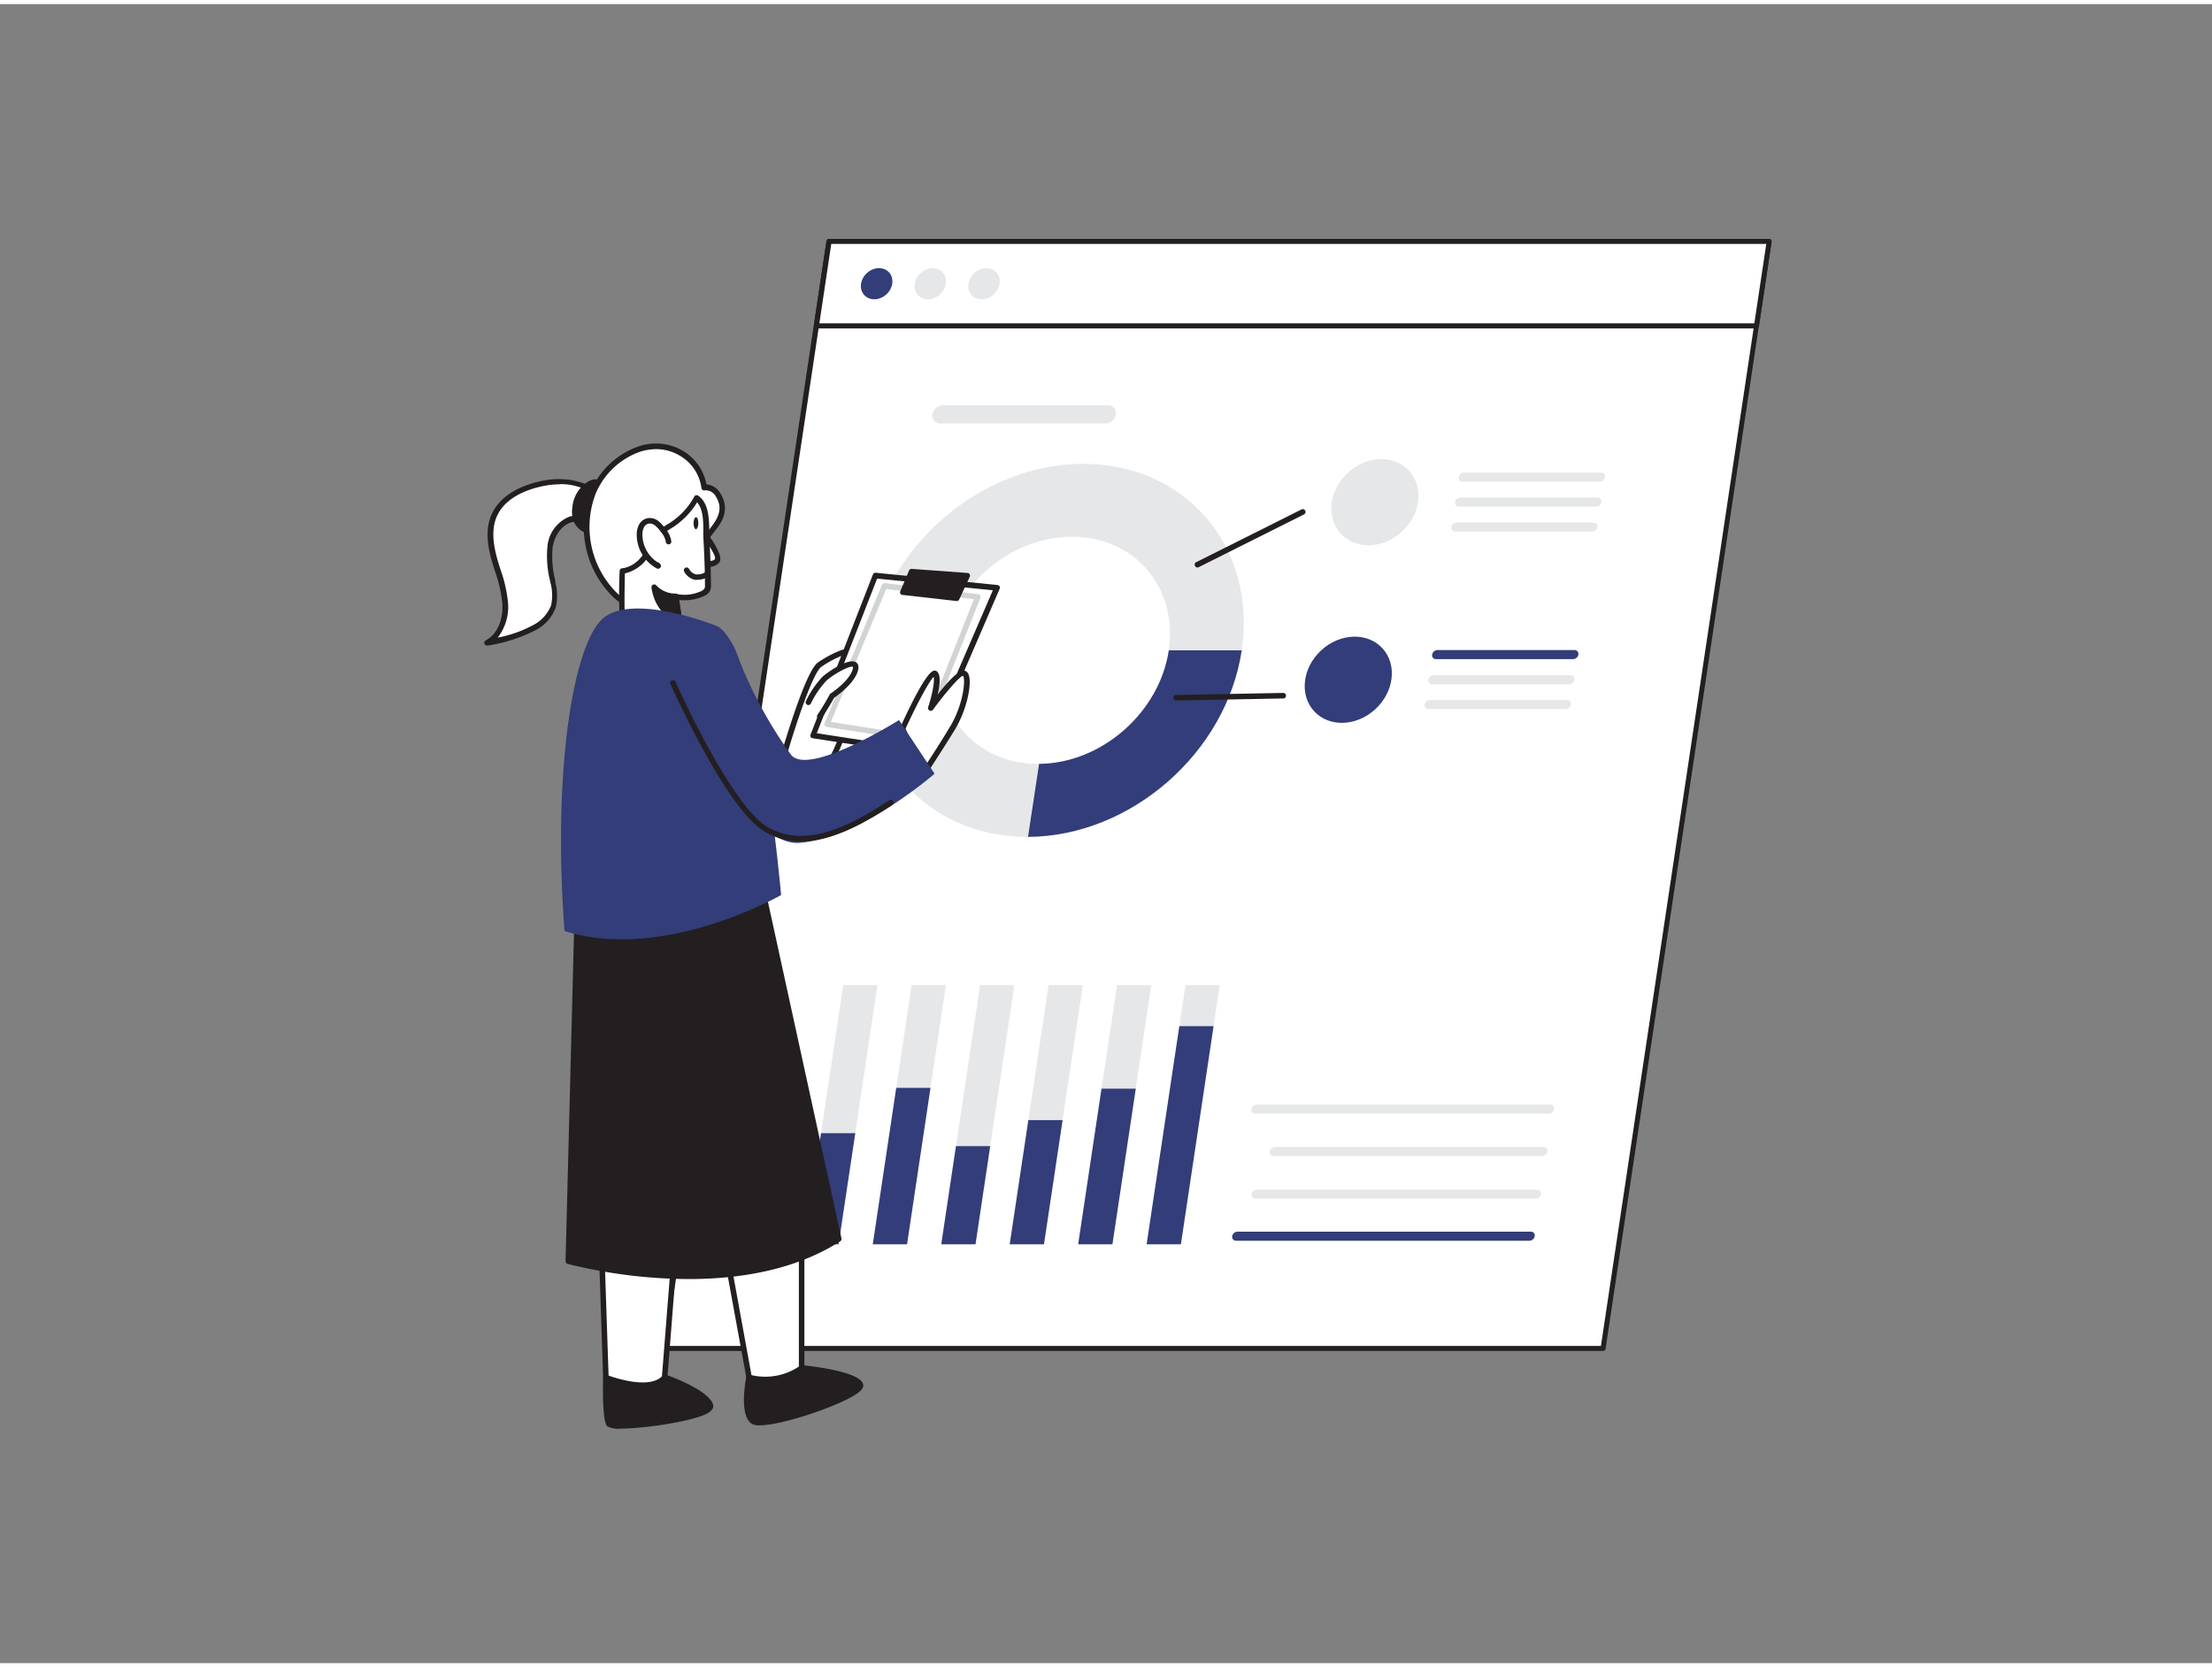 <svg xmlns="http://www.w3.org/2000/svg" viewBox="0 0 400 300" width="406" height="306" class="illustration styles_illustrationTablet__1DWOa"><rect x="0" y="0" width="400" height="300" fill="#808080" stroke="none"/><g id="_478_online_research_flatline" data-name="#478_online_research_flatline"><polygon points="289.89 243.09 119.89 243.09 149.93 42.91 319.93 42.91 289.89 243.09" fill="#fff"></polygon><path d="M289.89,243.55h-170a.48.48,0,0,1-.35-.16.47.47,0,0,1-.1-.36l30-200.18a.44.44,0,0,1,.45-.39h170a.44.44,0,0,1,.34.16.44.44,0,0,1,.11.36l-30,200.18A.45.45,0,0,1,289.89,243.55Zm-169.47-.91H289.5L319.4,43.37H150.32Z" fill="#231f20"></path><polygon points="317.63 58.19 147.64 58.19 149.93 42.91 319.93 42.91 317.63 58.19" fill="#fff"></polygon><path d="M317.63,58.65h-170a.46.46,0,0,1-.35-.16.45.45,0,0,1-.1-.37l2.29-15.27a.44.44,0,0,1,.45-.39h170a.44.44,0,0,1,.34.16.44.44,0,0,1,.11.36l-2.29,15.28A.47.47,0,0,1,317.63,58.65Zm-169.46-.92H317.24l2.16-14.36H150.32Z" fill="#231f20"></path><path d="M280,200.64H227a.68.68,0,0,1-.69-.82h0a1,1,0,0,1,.94-.82h53.06a.69.69,0,0,1,.7.82h0A1,1,0,0,1,280,200.64Z" fill="#e6e7e8"></path><path d="M278.91,208.3H230.28a.66.66,0,0,1-.67-.78v-.07a1,1,0,0,1,.91-.79h48.63a.67.67,0,0,1,.67.79v.07A1,1,0,0,1,278.91,208.3Z" fill="#e6e7e8"></path><path d="M277.75,216H227a.68.68,0,0,1-.68-.8v0a1,1,0,0,1,.92-.8H278a.67.67,0,0,1,.68.8v0A1,1,0,0,1,277.75,216Z" fill="#e6e7e8"></path><path d="M276.58,223.62H223.52a.69.69,0,0,1-.7-.82h0a1,1,0,0,1,.94-.82h53.06a.68.68,0,0,1,.7.82h0A1,1,0,0,1,276.58,223.62Z" fill="#323d79"></path><polygon points="151.64 224.26 145.45 224.26 152.49 177.39 158.67 177.39 151.64 224.26" fill="#e6e7e8"></polygon><polygon points="151.64 224.26 145.45 224.26 148.47 204.17 154.66 204.17 151.64 224.26" fill="#323d79"></polygon><polygon points="164.02 224.26 157.83 224.26 164.86 177.39 171.05 177.39 164.02 224.26" fill="#e6e7e8"></polygon><polygon points="164.02 224.26 157.83 224.26 162.07 195.98 168.26 195.98 164.02 224.26" fill="#323d79"></polygon><polygon points="176.4 224.26 170.21 224.26 177.24 177.39 183.43 177.39 176.4 224.26" fill="#e6e7e8"></polygon><polygon points="176.4 224.26 170.21 224.26 172.87 206.51 179.06 206.51 176.4 224.26" fill="#323d79"></polygon><polygon points="188.78 224.26 182.59 224.26 189.62 177.39 195.81 177.39 188.78 224.26" fill="#e6e7e8"></polygon><polygon points="188.78 224.26 182.59 224.26 185.96 201.81 192.15 201.81 188.78 224.26" fill="#323d79"></polygon><polygon points="201.16 224.26 194.97 224.26 202 177.39 208.19 177.39 201.16 224.26" fill="#e6e7e8"></polygon><polygon points="201.16 224.26 194.97 224.26 199.19 196.12 205.38 196.12 201.16 224.26" fill="#323d79"></polygon><polygon points="213.54 224.26 207.35 224.26 214.38 177.39 220.57 177.39 213.54 224.26" fill="#e6e7e8"></polygon><polygon points="213.54 224.26 207.35 224.26 213.26 184.82 219.45 184.82 213.54 224.26" fill="#323d79"></polygon><path d="M195.87,83.13c18.6,0,31.46,15.13,28.67,33.73s-20.19,33.73-38.79,33.73-31.47-15.13-28.68-33.73S177.27,83.13,195.87,83.13Zm-2,13.19c-11.32,0-21.92,9.22-23.62,20.54s6.13,20.54,17.46,20.54,21.92-9.22,23.62-20.54S205.21,96.32,193.89,96.32Z" fill="#e6e7e8"></path><path d="M224.54,116.86c-2.78,18.55-20.1,33.64-38.64,33.73l2-13.2c11.27-.08,21.77-9.26,23.46-20.53Z" fill="#323d79"></path><ellipse cx="248.62" cy="90.06" rx="8.4" ry="7.23" transform="translate(5.11 193.13) rotate(-42.85)" fill="#e6e7e8"></ellipse><path d="M289.29,86.36h-24.8a.69.69,0,0,1-.7-.82h0a1,1,0,0,1,.95-.82h24.8a.69.69,0,0,1,.69.82h0A1,1,0,0,1,289.29,86.36Z" fill="#e6e7e8"></path><path d="M288.61,90.88h-24.8a.69.69,0,0,1-.69-.82h0a1,1,0,0,1,.94-.83h24.8a.7.7,0,0,1,.7.83h0A1,1,0,0,1,288.61,90.88Z" fill="#e6e7e8"></path><path d="M287.94,95.39h-24.8a.69.69,0,0,1-.7-.82h0a1,1,0,0,1,.94-.82h24.8a.69.69,0,0,1,.7.82h0A1,1,0,0,1,287.94,95.39Z" fill="#e6e7e8"></path><ellipse cx="243.8" cy="122.15" rx="8.4" ry="7.23" transform="translate(-18 198.43) rotate(-42.85)" fill="#323d79"></ellipse><path d="M284.47,118.45H259.68a.68.68,0,0,1-.7-.82h0a1,1,0,0,1,.94-.82h24.8a.69.69,0,0,1,.7.82h0A1,1,0,0,1,284.47,118.45Z" fill="#323d79"></path><path d="M283.8,123H259a.69.69,0,0,1-.7-.82h0a1,1,0,0,1,.94-.82H284a.68.68,0,0,1,.7.82h0A1,1,0,0,1,283.8,123Z" fill="#e6e7e8"></path><path d="M283.12,127.48h-24.8a.7.7,0,0,1-.7-.82h0a1,1,0,0,1,.95-.82h24.8a.69.69,0,0,1,.69.82h0A1,1,0,0,1,283.12,127.48Z" fill="#e6e7e8"></path><path d="M216.66,101.86a.5.5,0,0,1-.23-1l18.93-9.48a.5.5,0,0,1,.67.23.51.51,0,0,1-.22.67l-18.93,9.48A.59.59,0,0,1,216.66,101.86Z" fill="#231f20"></path><path d="M212.68,125.93a.5.5,0,0,1-.5-.49.49.49,0,0,1,.49-.51l19.38-.37h0a.5.5,0,0,1,.5.49.49.49,0,0,1-.49.51l-19.38.37Z" fill="#231f20"></path><path d="M199.88,75.83H170a1.38,1.38,0,0,1-1.4-1.64h0a2,2,0,0,1,1.89-1.64h29.9a1.38,1.38,0,0,1,1.4,1.64h0A2,2,0,0,1,199.88,75.83Z" fill="#e6e7e8"></path><ellipse cx="158.52" cy="50.55" rx="3.04" ry="2.61" transform="translate(7.93 121.31) rotate(-42.85)" fill="#323d79"></ellipse><ellipse cx="168.23" cy="50.55" rx="3.04" ry="2.61" transform="translate(10.52 127.91) rotate(-42.85)" fill="#e6e7e8"></ellipse><ellipse cx="177.94" cy="50.55" rx="3.04" ry="2.61" transform="translate(13.11 134.52) rotate(-42.85)" fill="#e6e7e8"></ellipse><path d="M135.46,248.33s-1.34,6.56.73,8,19.92-4.59,19.4-6.63S145,246.63,145,246.63,137,249,135.46,248.33Z" fill="#231f20"></path><path d="M137.35,257a2.59,2.59,0,0,1-1.45-.3c-2.27-1.58-1.08-7.81-.93-8.51a.49.49,0,0,1,.26-.35.48.48,0,0,1,.42,0c.95.41,5.93-.76,9.17-1.72a.62.62,0,0,1,.19,0c2.46.25,10.51,1.24,11.07,3.45.18.71-.57,1.32-1.16,1.72C151.79,253.47,141.48,257,137.35,257Zm-1.5-8.12c-.42,2.45-.6,6.15.62,7,.83.58,6.55-.59,12.7-3,4.69-1.81,5.87-2.91,5.94-3.18-.26-1-5.43-2.16-10.1-2.64C143.6,247.55,138.08,249.12,135.85,248.92Z" fill="#231f20"></path><path d="M109.56,248.33s-.21,7.59.61,8.52,19.2-1,18.28-3.51-8.26-5-8.26-5Z" fill="#231f20"></path><path d="M112.31,257.59a4.41,4.41,0,0,1-2.51-.41c-.89-1-.79-7-.74-8.87a.5.5,0,0,1,.5-.48h10.63l.16,0c.77.27,7.58,2.69,8.56,5.31.16.41.13,1-.86,1.62C125.75,256.17,116.79,257.59,112.31,257.59Zm-2.26-8.76c-.07,3.41.09,7.19.5,7.69,1,.48,13.5-.67,16.87-2.53.52-.29.56-.47.56-.47-.69-1.83-5.84-4-7.88-4.69Z" fill="#231f20"></path><path d="M108.73,223.3l.83,25s7.84,3.09,10.63,0l2.17-27.51Z" fill="#fff"></path><path d="M116.18,250.2a21.23,21.23,0,0,1-6.8-1.41.5.5,0,0,1-.32-.45l-.83-25a.5.5,0,0,1,.41-.51l13.63-2.48a.53.53,0,0,1,.42.12.47.47,0,0,1,.16.41l-2.16,27.51a.51.51,0,0,1-.13.29A5.71,5.71,0,0,1,116.18,250.2ZM110.05,248c1.41.51,7.34,2.44,9.65.14l2.11-26.68-12.57,2.29Z" fill="#231f20"></path><path d="M145,219.79v26.84a11.32,11.32,0,0,1-9.5,1.7l-5.89-32.25Z" fill="#fff"></path><path d="M138.43,249.23a11.82,11.82,0,0,1-3.11-.42.48.48,0,0,1-.35-.39l-5.9-32.25a.5.5,0,0,1,.61-.58l15.4,3.72a.49.49,0,0,1,.38.48v26.84a.49.49,0,0,1-.19.39A11.74,11.74,0,0,1,138.43,249.23Zm-2.54-1.31a10.93,10.93,0,0,0,8.57-1.55V220.19l-14.26-3.45Z" fill="#231f20"></path><path d="M104.67,153.52l-1.9,73.81s29.7,8.36,48.9-4L138,160.75Z" fill="#231f20"></path><path d="M124.56,230.55a91.71,91.71,0,0,1-21.92-2.74.53.53,0,0,1-.37-.5l1.9-73.8a.47.47,0,0,1,.19-.38.51.51,0,0,1,.41-.1l33.35,7.23a.49.49,0,0,1,.38.38l13.66,62.56a.49.49,0,0,1-.22.52C143.72,229,133.53,230.55,124.56,230.55Zm-21.28-3.61c3.48.9,30.19,7.25,47.83-3.87l-13.52-61.9-32.44-7Z" fill="#231f20"></path><path d="M140.63,139.71s5.11-18.49,7.58-20.25,7.28-3.93,7.28-1.45-3.56,22.32-9.14,21.69S140.63,139.71,140.63,139.71Z" fill="#fff"></path><path d="M146.62,140.21h-.32c-4.13-.47-5.14-.21-5.31-.14a.49.49,0,0,1-.49.14.51.51,0,0,1-.36-.6s0-.06,0-.09c.62-2.22,5.24-18.67,7.76-20.46,1.32-.93,5.48-3.39,7.29-2.45A1.46,1.46,0,0,1,156,118c0,2.25-2.63,17.25-7,21.19A3.48,3.48,0,0,1,146.62,140.21Zm-5.51-.37h0v0Zm1.33-.92a37.48,37.48,0,0,1,4,.28,2.39,2.39,0,0,0,1.87-.74C152.45,134.73,155,120,155,118c0-.4-.16-.48-.24-.52-1-.5-4.09.85-6.25,2.38-1.64,1.17-5.08,11.74-7.15,19.1A10.52,10.52,0,0,1,142.44,138.92Z" fill="#231f20"></path><path d="M167.41,135.35c-.46,0-20.4-3.09-20.4-3.09l11.27-28.93,22,2.22Z" fill="#fff"></path><path d="M167.41,135.85c-.46,0-15.79-2.37-20.48-3.1a.47.47,0,0,1-.35-.24.5.5,0,0,1,0-.43l11.27-28.93a.51.51,0,0,1,.52-.32l22,2.22a.54.54,0,0,1,.39.25.48.48,0,0,1,0,.45l-12.85,29.8A.51.51,0,0,1,167.41,135.85Zm-19.71-4c7.24,1.12,17.4,2.68,19.4,2.95L179.54,106l-20.93-2.11Z" fill="#231f20"></path><path d="M166.64,133.38h-.08l-17.09-2.67a.55.55,0,0,1-.36-.25.52.52,0,0,1,0-.44l10.38-25a.5.5,0,0,1,.52-.31l16.9,2a.49.49,0,0,1,.37.24.49.49,0,0,1,0,.44L167.1,133.06A.5.5,0,0,1,166.64,133.38Zm-16.39-3.57,16.07,2.51,9.8-24.71-15.87-1.83Z" fill="#d1d3d4"></path><path d="M103.29,86.49a14.4,14.4,0,0,0-5.84.31c-3.29.77-6.66,2.49-8,5.58-1.12,2.5-.71,5.42,0,8.06s1.8,5.24,1.94,8-.88,5.77-3.31,7.06a28.18,28.18,0,0,0,8.61-2.76,7.15,7.15,0,0,0,3.47-3.86,9.29,9.29,0,0,0-.11-4.32,19,19,0,0,1-.53-6.43c.33-2.14,1.63-4.28,3.68-4.94,1.8-.58,7,.66,6.83-2.45C109.88,88.29,105.16,86.83,103.29,86.49Z" fill="#fff"></path><path d="M88.07,116a.52.52,0,0,1-.47-.33.5.5,0,0,1,.24-.61c2.43-1.29,3.16-4.36,3-6.59a23.9,23.9,0,0,0-1.3-5.82c-.22-.69-.43-1.37-.62-2-1-3.53-1-6.2,0-8.41,1.69-3.79,6-5.3,8.39-5.86a14.72,14.72,0,0,1,6-.31c1.93.34,7,1.87,7.13,4.69a2.24,2.24,0,0,1-.56,1.72c-.94,1-2.82,1-4.48,1.06a9.15,9.15,0,0,0-2.12.18c-2.06.66-3.09,2.85-3.35,4.53a17.93,17.93,0,0,0,.48,6l0,.27a9.53,9.53,0,0,1,.09,4.56,7.5,7.5,0,0,1-3.69,4.15A28.25,28.25,0,0,1,88.17,116Zm13.19-29.17a16.43,16.43,0,0,0-3.69.47c-2.23.52-6.19,1.9-7.71,5.3-.88,2-.86,4.44.06,7.73.19.67.4,1.35.61,2a24.88,24.88,0,0,1,1.35,6.06A9.06,9.06,0,0,1,90,114.56a22.53,22.53,0,0,0,6.42-2.27,6.78,6.78,0,0,0,3.24-3.58,8.75,8.75,0,0,0-.12-4.08l-.06-.28A18.65,18.65,0,0,1,99,98a6.43,6.43,0,0,1,4-5.33,9.32,9.32,0,0,1,2.42-.23c1.38,0,3.11,0,3.76-.74a1.3,1.3,0,0,0,.3-1c-.11-2-4.39-3.41-6.32-3.76h0A11,11,0,0,0,101.26,86.81Z" fill="#231f20"></path><path d="M105.47,87.66A5.79,5.79,0,0,0,104,91.13a4.49,4.49,0,0,0,.37,2.51,3.39,3.39,0,0,0,2.5,1.68,1.83,1.83,0,0,0,1.34-.23,2.16,2.16,0,0,0,.68-.94C110,91.64,109.86,83.25,105.47,87.66Z" fill="#231f20"></path><path d="M107.24,95.85l-.46,0a3.91,3.91,0,0,1-2.87-1.95,4.76,4.76,0,0,1-.42-2.79,6.17,6.17,0,0,1,1.63-3.77h0c1.71-1.72,2.84-1.55,3.48-1.11,1.81,1.25,1.6,6.24.72,8.16a2.63,2.63,0,0,1-.84,1.14A2.13,2.13,0,0,1,107.24,95.85Zm.39-8.94a3.21,3.21,0,0,0-1.8,1.1h0a5.31,5.31,0,0,0-1.35,3.17,3.9,3.9,0,0,0,.31,2.22,2.9,2.9,0,0,0,2.13,1.43,1.44,1.44,0,0,0,1-.15,1.79,1.79,0,0,0,.5-.73c.76-1.68.83-6.09-.38-6.92A.65.65,0,0,0,107.63,86.91Zm-2.16.75h0Z" fill="#231f20"></path><path d="M118.78,108.62c-1,.73-2.24,1-4.15.36a10.09,10.09,0,0,1-4-2.78,17.23,17.23,0,0,1-3.33-17.84c2.44-6,10-10.87,16.24-7a8.46,8.46,0,0,1,3.84,6,2.55,2.55,0,0,1,2.47,1.26c1.36,2.12.88,3.95-.51,5.83-2.29,3.07-4.89,5.91-7,9.09C121,105.43,120.21,107.54,118.78,108.62Z" fill="#fff"></path><path d="M116.59,109.83a6.9,6.9,0,0,1-2.12-.38,10.44,10.44,0,0,1-4.25-2.91,17.62,17.62,0,0,1-3.43-18.37A14.63,14.63,0,0,1,115.43,80a9.62,9.62,0,0,1,8.32.94,9,9,0,0,1,4,5.91,3.2,3.2,0,0,1,2.46,1.52c1.75,2.73.53,5-.53,6.39s-2,2.52-2.94,3.73c-1.39,1.72-2.83,3.49-4.08,5.35-.41.6-.77,1.23-1.12,1.85a10.41,10.41,0,0,1-2.47,3.32h0A4,4,0,0,1,116.59,109.83Zm2.12-29.35a9.92,9.92,0,0,0-3,.48,13.59,13.59,0,0,0-8,7.59,16.83,16.83,0,0,0,3.24,17.3,9.4,9.4,0,0,0,3.84,2.65c2.06.68,3.09.17,3.69-.28a9.74,9.74,0,0,0,2.2-3c.36-.64.73-1.29,1.16-1.92,1.28-1.89,2.73-3.69,4.14-5.42,1-1.2,2-2.44,2.9-3.69,1.46-2,1.61-3.53.5-5.26a2.08,2.08,0,0,0-1.95-1,.45.45,0,0,1-.39-.08.52.52,0,0,1-.2-.34,7.92,7.92,0,0,0-3.62-5.67A8.36,8.36,0,0,0,118.71,80.48Zm.07,28.14h0Z" fill="#231f20"></path><path d="M127,95.28s3.31,4.36,2.74,5.35-2.67.49-2.67.49" fill="#fff"></path><path d="M128.15,101.74a5.59,5.59,0,0,1-1.23-.14.5.5,0,0,1,.23-1c.71.16,1.87.2,2.13-.25s-1.12-2.71-2.71-4.8a.51.51,0,0,1,.1-.7.49.49,0,0,1,.7.1c1.31,1.72,3.41,4.79,2.78,5.9A2.2,2.2,0,0,1,128.15,101.74Z" fill="#231f20"></path><path d="M124,119.14c-4.65-.66-11.44-7-11.46-7.17a93.21,93.21,0,0,1-.06-9.46s3.29-.19,5-4.22,5.71-3.82,8.45-9c2,1.44,1.67,4.78,1.79,6.94.17,3,.27,6.06.3,9.09,0,1.92-4.95,2.28-5.86,1.76C122.63,110,122.63,110,124,119.14Z" fill="#fff"></path><path d="M124,119.64H124c-4.61-.65-11.82-6.91-11.89-7.61a92.07,92.07,0,0,1-.06-9.53.5.5,0,0,1,.47-.48c.12,0,3-.24,4.55-3.91a9.33,9.33,0,0,1,3.85-4.17,13,13,0,0,0,4.62-4.87.48.48,0,0,1,.32-.25.53.53,0,0,1,.41.08c1.88,1.35,1.93,4,2,6.16,0,.41,0,.8,0,1.16.17,3,.27,6.09.3,9.11a1.86,1.86,0,0,1-1.08,1.63,8.63,8.63,0,0,1-4.67.8c.34,2.29.46,3,1.74,11.31a.46.46,0,0,1-.14.43A.47.47,0,0,1,124,119.64Zm-11-7.86c.72.74,6.2,5.71,10.38,6.73-1.31-8.4-1.32-8.47-1.76-11.34a.53.53,0,0,1,.22-.49.48.48,0,0,1,.53,0,7.26,7.26,0,0,0,4.52-.57c.39-.23.59-.49.59-.76,0-3-.13-6.06-.3-9.07,0-.37,0-.77,0-1.19,0-1.72-.06-3.81-1.12-5a14.24,14.24,0,0,1-4.62,4.67,8.46,8.46,0,0,0-3.5,3.74,6.94,6.94,0,0,1-4.95,4.45C113,104.36,112.82,109.1,113.06,111.78Z" fill="#231f20"></path><path d="M127.82,103.08a2.47,2.47,0,0,1-3.66-.76" fill="#fff"></path><path d="M126.17,104.1a2.62,2.62,0,0,1-.55,0,2.93,2.93,0,0,1-1.89-1.47.51.51,0,0,1,.18-.69.5.5,0,0,1,.68.18,2,2,0,0,0,1.23,1,2.54,2.54,0,0,0,1.71-.4.51.51,0,0,1,.7.12.49.49,0,0,1-.12.69A3.69,3.69,0,0,1,126.17,104.1Z" fill="#231f20"></path><path d="M122.18,107.09a5.28,5.28,0,0,1-3.87-1.65s.46,4.63,4.49,5.71Z" fill="#231f20"></path><path d="M122.8,111.65h-.13c-4.32-1.16-4.84-5.94-4.86-6.15a.5.5,0,0,1,.9-.35,4.79,4.79,0,0,0,3.46,1.45.5.5,0,0,1,.5.42l.63,4.07a.52.52,0,0,1-.17.45A.5.5,0,0,1,122.8,111.65Zm-3.67-4.85a5.81,5.81,0,0,0,3.05,3.61l-.43-2.84A6.3,6.3,0,0,1,119.13,106.8Z" fill="#231f20"></path><ellipse cx="125.86" cy="93.88" rx="1.08" ry="0.43" transform="translate(31.16 219.12) rotate(-89.63)" fill="#231f20"></ellipse><path d="M120.9,97.22a4.11,4.11,0,0,0-1-2,5.91,5.91,0,0,0-1.18-1.31,2,2,0,0,0-1.66-.39,1.83,1.83,0,0,0-1.13,1,3.47,3.47,0,0,0-.28,1.53,6.5,6.5,0,0,0,3.36,5.57l-.18-.17" fill="#fff"></path><path d="M119,102.11a.53.53,0,0,1-.24-.06,7,7,0,0,1-3.62-6,3.84,3.84,0,0,1,.33-1.74A2.27,2.27,0,0,1,116.94,93a2.42,2.42,0,0,1,2.09.47,6.05,6.05,0,0,1,1.29,1.41,4.46,4.46,0,0,1,1.08,2.28.5.5,0,0,1-.46.54.52.52,0,0,1-.54-.46,3.63,3.63,0,0,0-.88-1.77,5.34,5.34,0,0,0-1.08-1.19,1.48,1.48,0,0,0-1.23-.32,1.35,1.35,0,0,0-.81.75,2.91,2.91,0,0,0-.23,1.3,6,6,0,0,0,2.71,4.91.44.44,0,0,1,.31.14l.18.17a.49.49,0,0,1,.06.65A.5.5,0,0,1,119,102.11Z" fill="#231f20"></path><path d="M129.57,112.44s-16.06-6.49-21.08-.83-8.53,27.58-6.41,56c17.82,5.7,39.17-6.5,39.17-6.5S137.37,115.93,129.57,112.44Z" fill="#323d79"></path><path d="M163.21,131s5-11,5.91-9.89-.78,6.19-.78,6.19,5-6.81,6-6.27.31,5.92-2.17,10-5.57,8.7-5.57,8.7Z" fill="#fff"></path><path d="M166.64,140.2h0a.5.5,0,0,1-.42-.32l-3.42-8.7a.48.48,0,0,1,0-.39c1.7-3.75,4.75-10.06,6.09-10.25a.71.71,0,0,1,.65.24c.61.72.4,2.51,0,4.1,2.55-3.26,4.25-4.71,5.06-4.29a1.27,1.27,0,0,1,.62.85c.52,1.8-.48,6.38-2.58,9.82-2.45,4-5.55,8.67-5.58,8.72A.52.52,0,0,1,166.64,140.2ZM163.76,131l3,7.61c1-1.51,3.2-4.88,5-7.88,2.51-4.12,2.9-8.83,2.36-9.26-.59.09-3.3,3.23-5.4,6.12a.51.51,0,0,1-.64.15.5.5,0,0,1-.24-.61c.7-2.1,1.2-4.62,1-5.48C167.93,122.54,165.6,127,163.76,131Z" fill="#231f20"></path><path d="M122.8,121s10.69,31.59,21.84,30.66S169,139.17,169,139.17l-6.43-9.7s-16.26,10.23-19.51,6.3A79.8,79.8,0,0,1,133,116.89C130.81,111,121.27,110.89,122.8,121Z" fill="#323d79"></path><path d="M146.2,126.31a17,17,0,0,1,2.94-4.34c1.55-1.39,6.2-4.08,5.58-1.65s-4.23,4.75-4.23,4.75-.81,1.55-2.24,3.72" fill="#fff"></path><path d="M148.25,129.29a.57.57,0,0,1-.28-.08.51.51,0,0,1-.14-.7,42.49,42.49,0,0,0,2.21-3.67.47.47,0,0,1,.18-.19s3.45-2.24,4-4.45a.64.64,0,0,0,0-.36c-.48-.27-3.35,1.22-4.78,2.51a16.81,16.81,0,0,0-2.83,4.17.5.5,0,0,1-.9-.42,17.08,17.08,0,0,1,3.06-4.5c.84-.75,4.61-3.42,6-2.59.25.15.63.53.4,1.43-.6,2.37-3.69,4.55-4.33,5-.22.4-1,1.79-2.2,3.64A.51.51,0,0,1,148.25,129.29Z" fill="#231f20"></path><path d="M144.85,151.42a12.65,12.65,0,0,1-6.62-1.81c-6.95-4.18-16.56-25.73-17-26.65a.51.51,0,0,1,.26-.66.5.5,0,0,1,.66.26c.1.22,9.89,22.18,16.56,26.19,6.83,4.1,15-.12,22.12-4.78a.49.49,0,0,1,.69.14.5.5,0,0,1-.14.69C156.19,148.23,150.39,151.42,144.85,151.42Z" fill="#231f20"></path><polygon points="164.78 102.63 163.21 106.35 172.97 107.44 174.86 103.37 164.78 102.63" fill="#231f20"></polygon><path d="M173,107.94h-.05l-9.76-1.1a.47.47,0,0,1-.38-.24.51.51,0,0,1,0-.45l1.57-3.71a.49.49,0,0,1,.5-.31l10.08.74a.49.49,0,0,1,.39.24.52.52,0,0,1,0,.47l-1.89,4.07A.49.49,0,0,1,173,107.94Zm-9-2,8.74,1,1.43-3.1-9-.65Z" fill="#231f20"></path></g></svg>